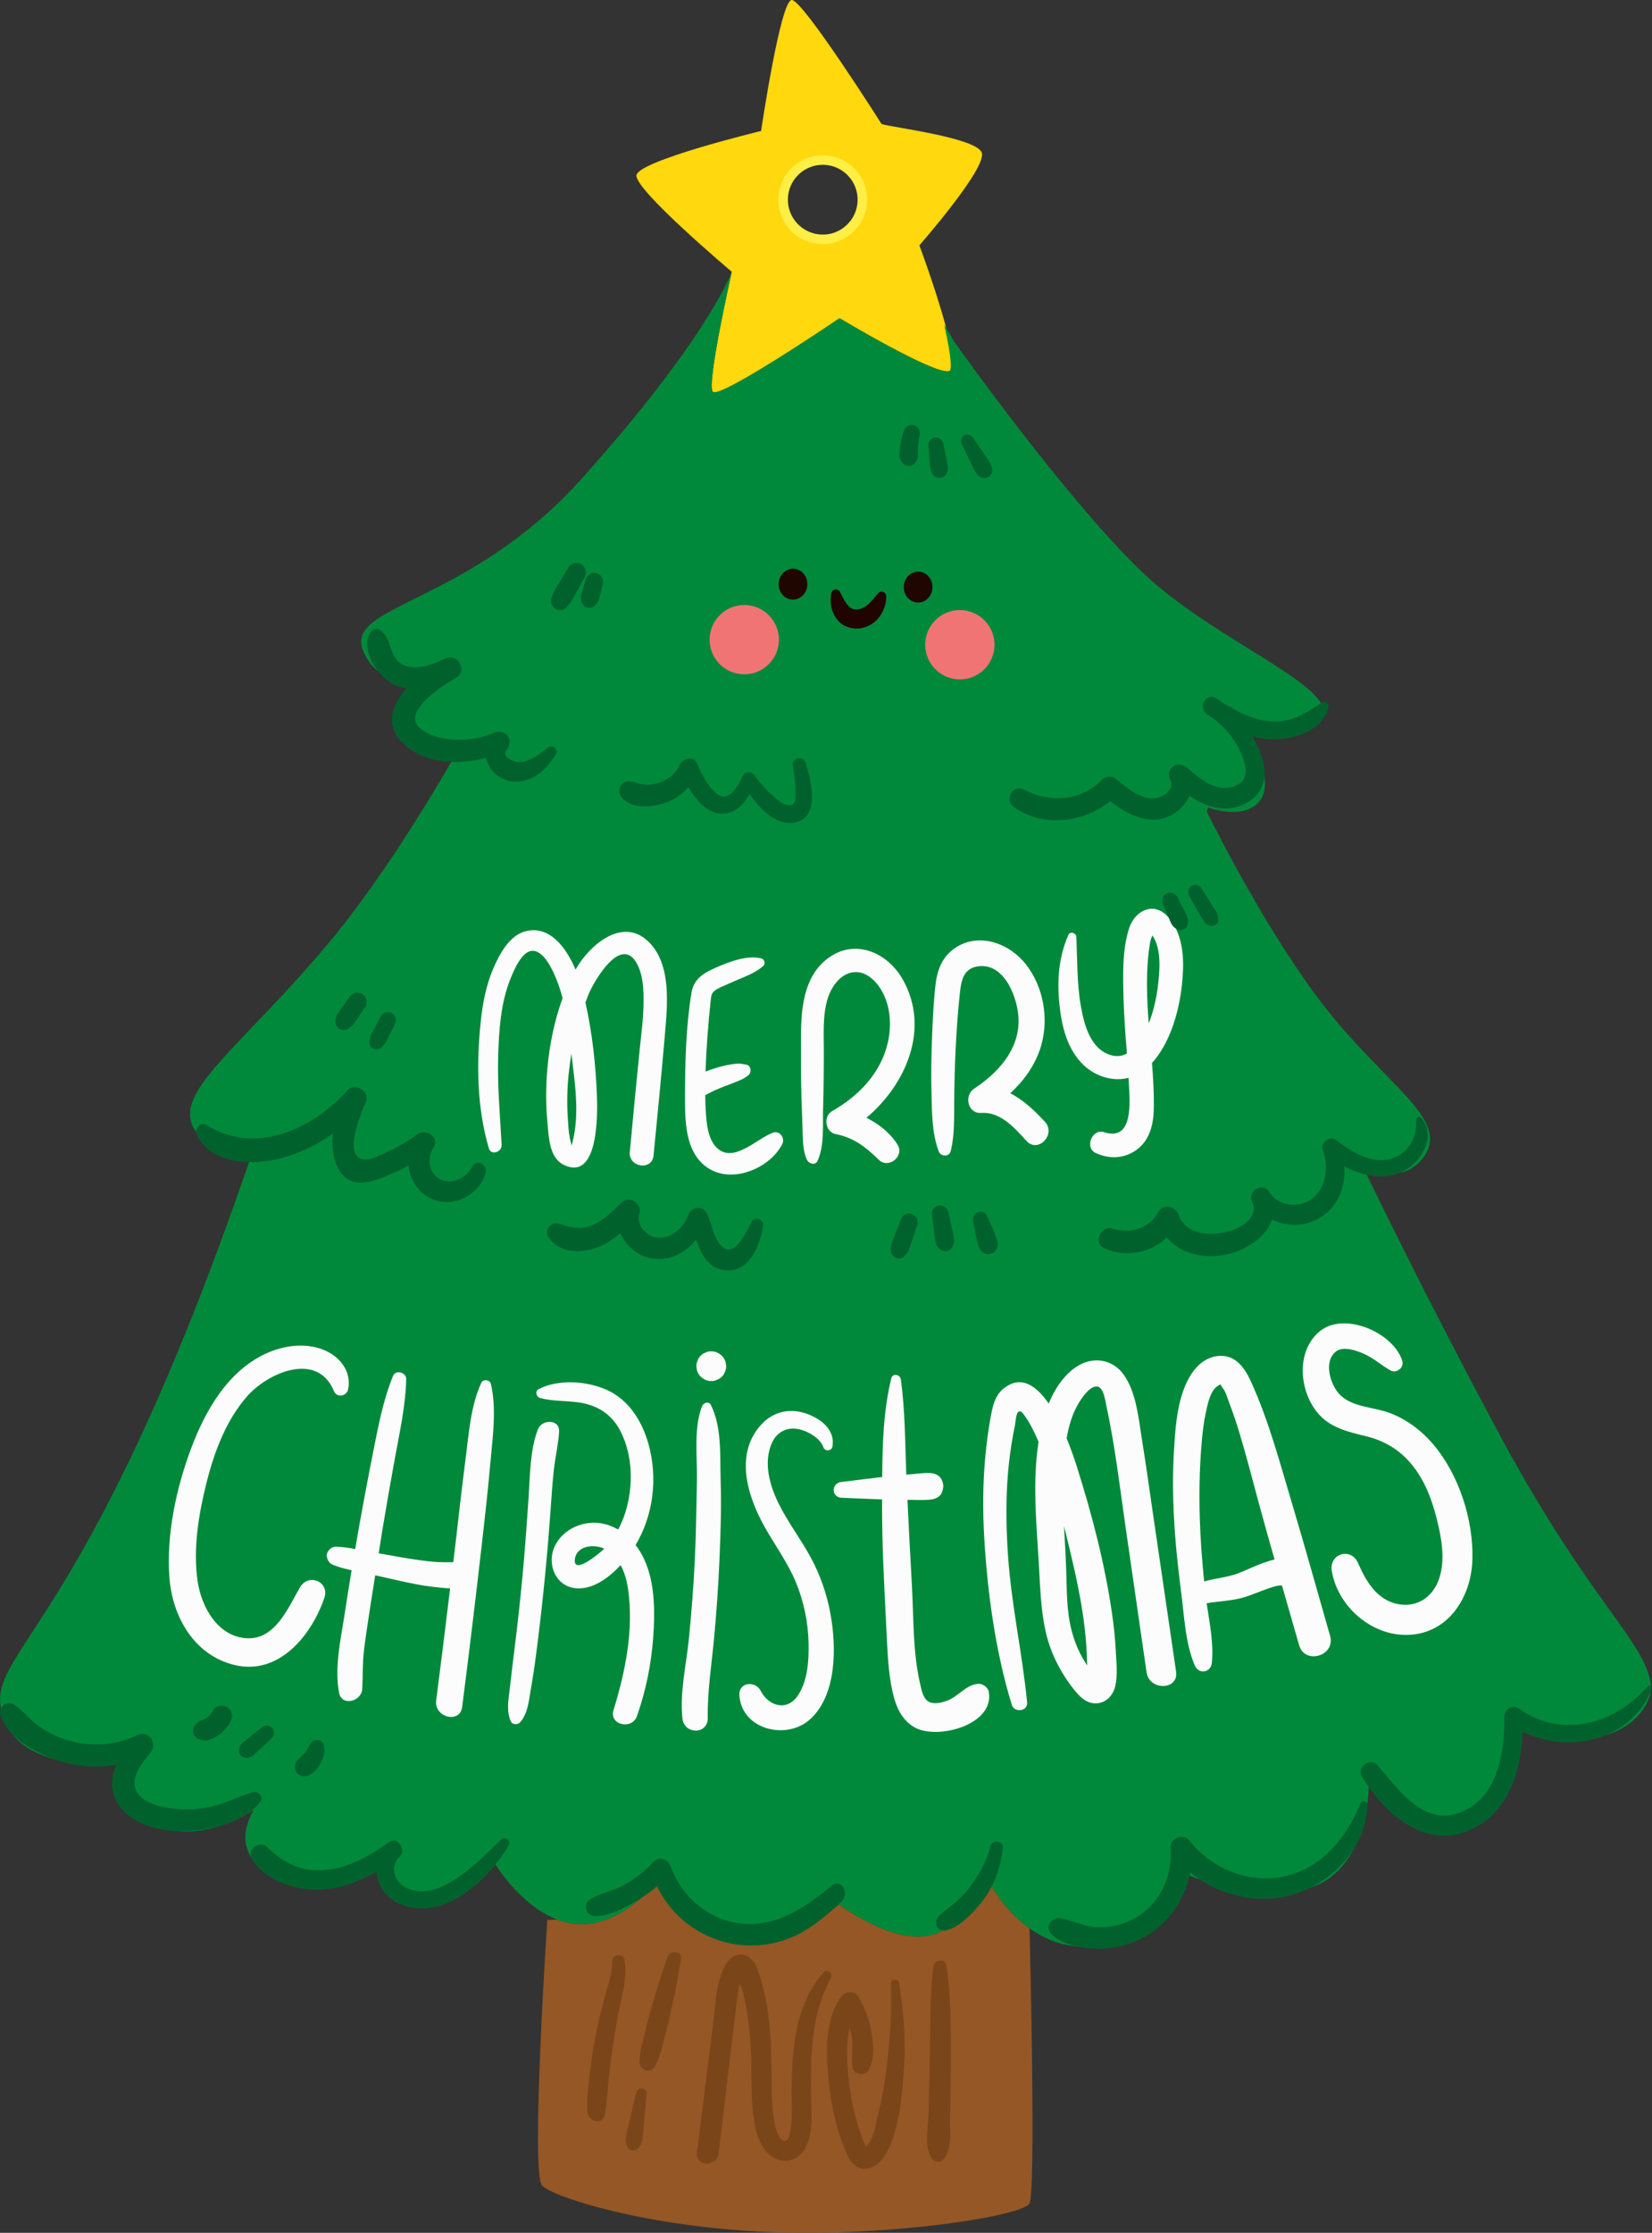 <svg id="_Слой_2" xmlns="http://www.w3.org/2000/svg" width="799.36" height="1080" viewBox="0 0 799.36 1080"><rect x="0" y="0" width="799.36" height="1080" fill="#333333" stroke="none"/><g id="New_year04_534747512"><g id="New_year04_534747512-2"><g><path d="M354.1 131.47s0 .05-.05.14c-.62 2.76-12.14 53.97-9.18 57.88 3.05 4.01 61.38-35.56 61.38-35.56.0.0 45.02 27.05 52.91 25.66 2.42-.41 2.05-6.2.33-14.05-3.83-17.99-14.63-46.87-14.63-46.87.0.0 33.13-37.75 30.15-44.95-2.98-7.15-42.97-12.02-48.43-13.72C426.59 60 388.64.13 383.14.0c-5.5-.13-14.86 63.34-14.86 63.34.0.0-59.36 14.38-60.31 21.43-.95 7.05 46.13 46.69 46.13 46.69zm24.83-35.33c.25-10.59 9.04-18.98 19.63-18.73 10.59.25 18.98 9.04 18.73 19.63-.25 10.59-9.04 18.98-19.63 18.73-10.59-.25-18.98-9.04-18.73-19.63z" fill="#ffd80e"/><path d="M277.87 930.57c-2.86-.35-5.62-1.06-8.28-2.1l-4.77.21s-8.15 122.52-2.51 128.44c5.64 5.87 50.92 20.07 109.6 22.51 59.24 2.41 122.94-7.75 126.23-13.82 3.14-5.85.29-122.66.03-133.08-14.42-10.24-21.5-25.85-21.5-25.85.0.0-9.03 28.14-30.07 29.73-20.99 1.59-46.71-19.97-46.71-19.97.0.0-16.36 26.86-42.45 21.02-26.09-5.84-38.12-29.2-38.12-29.2.0.0-18.43 24.73-41.46 22.11z" fill="#955725"/><path d="M121.67 558.71c-13.77-.65-26.9-6.6-29.31-16.51-4.22-17.16 26.1-37.96 66.02-85.31 30.79-36.51 60.04-88.41 63.32-94.31-5.01.72-10.37.36-15.41-1.7-20.25-8.34 5.53-34.51 5.53-34.51.0.0-25.44 11.98-35.91-11.06-10.47-23.05 50.33-22.04 105.81-84.06 59.19-66.09 71.49-97.45 72.32-99.65-.62 2.76-12.14 53.97-9.18 57.88 3.05 4.01 61.38-35.56 61.38-35.56.0.0 45.02 27.05 52.91 25.66 2.42-.41-.53-14.63-2.24-22.48l4.98 8.39c1.61 2.26 53.1 74.84 90.19 110.68 35.01 33.8 97.01 56.54 87.23 71.25-9.79 14.76-34.62 4.74-44.67-6.51 1.35 1.79 28.57 37.91 12.22 49.04-5.69 3.84-13.68 3.42-22.26.68l-.65 1.93s25.55 52.5 53.76 90.16c32.33 43.08 66.28 58.96 50.1 78.29-6.57 7.8-16.61 8.03-26.31 5.63l-.31 1.24c3.26 6.74 30.44 62.88 63.9 125.09 44.14 82.21 71.04 100.79 73.69 121.85 1.72 13.55-21.88 39.36-65.47 18.4.0.0 3.25 40.97-23.19 49.78-26.43 8.81-47.79-18.93-47.79-18.93.0.0.03 41.95-30.54 49.61-30.62 7.7-63.79-9.87-63.79-9.87.0.0-10.31 37.5-42.84 37.8-10.82.11-19.8-3.7-26.99-8.87-14.42-10.24-21.5-25.85-21.5-25.85.0.0-9.03 28.14-30.07 29.73-20.99 1.59-46.71-19.97-46.71-19.97.0.0-16.36 26.86-42.45 21.02-26.09-5.84-38.12-29.2-38.12-29.2.0.0-18.43 24.73-41.46 22.11-2.86-.35-5.62-1.06-8.28-2.09-18.52-7.05-30.88-28.2-30.88-28.2.0.0-16.19 19.55-31.93 20.2-15.74.7-21.51-21.45-21.51-21.45.0.0-21.53 22.57-49.55 10.35-27.15-11.79-13.76-32.52-12.9-33.84-1.27.8-26.07 16.97-47.3 7.26-21.14-9.65-11.47-29.46-10.89-30.65-1.3.2-53.77 8.77-63.39-22.49-9.71-31.54 40.11-35.74 120.43-270.95z" fill="#00893a"/><path d="M397.6 118.08c-5.74-.14-11.09-2.5-15.05-6.65-3.96-4.15-6.07-9.6-5.94-15.34s2.5-11.09 6.65-15.05c4.15-3.96 9.6-6.11 15.34-5.94 5.74.14 11.09 2.5 15.05 6.65 3.96 4.15 6.07 9.61 5.94 15.34s-2.5 11.09-6.65 15.05c-4.03 3.84-9.28 5.94-14.83 5.94-.18.0-.35.0-.52.0zm-11.14-33.7c-3.26 3.11-5.12 7.31-5.22 11.81-.11 4.51 1.55 8.78 4.66 12.04 3.11 3.26 7.3 5.12 11.81 5.22 4.49.18 8.78-1.55 12.04-4.66 3.26-3.11 5.12-7.3 5.22-11.81.11-4.51-1.55-8.78-4.66-12.04-3.11-3.26-7.31-5.12-11.81-5.22-.14.0-.27.0-.41.0-4.35.0-8.47 1.65-11.63 4.66z" fill="#ffee43"/></g><path d="M437.31 283.82c-.09 4.12 2.94 7.54 6.77 7.63 3.83.09 7.02-3.18 7.12-7.31.09-4.12-2.93-7.54-6.77-7.63-3.83-.09-7.02 3.18-7.12 7.31z" fill="#200600"/><path d="M376.77 282.4c-.09 4.12 2.93 7.54 6.77 7.63 3.83.09 7.02-3.18 7.12-7.31.09-4.12-2.94-7.54-6.77-7.63-3.83-.09-7.02 3.18-7.12 7.31z" fill="#200600"/><path d="M447.68 311.46c.22-9.26 7.9-16.59 17.16-16.37 9.26.22 16.59 7.9 16.37 17.16-.22 9.26-7.9 16.59-17.16 16.37-9.26-.22-16.59-7.9-16.37-17.16z" fill="#f17475"/><path d="M343.36 309.01c.22-9.26 7.9-16.59 17.16-16.37 9.26.22 16.59 7.9 16.37 17.16-.22 9.26-7.9 16.59-17.16 16.36-9.26-.22-16.59-7.9-16.37-17.16z" fill="#f17475"/><path d="M424.59 287.33c-1.69 2.1-3.46 4.23-5.17 5.55-1.77 1.31-3.27 1.89-4.95 1.91-1.62.02-2.46-.21-3.95-1.69-1.4-1.43-2.66-3.97-3.87-6.38l-.18-.36c-.56-1.11-1.91-1.55-3.02-.99-.65.33-1.07.94-1.2 1.6-.63 3.5-.42 6.95 1.43 10.56.9 1.79 2.38 3.51 4.39 4.8 2.05 1.21 4.46 1.73 6.61 1.7 4.34-.03 8.54-2.48 10.77-5.56 2.31-3.1 3.37-6.4 3.4-10 .02-1.25-.98-2.27-2.23-2.28-.71.0-1.35.32-1.77.83l-.26.33z" fill="#200400"/><g><path d="M321.74 500.2c1.23-14.16 3.3-34.06-8.16-44.91-12.46-11.82-28.16 1.78-34.7 13.05-.13.22-.23.46-.36.68-4.49-10.51-12.4-21.5-24.15-18.6-7.81 1.93-12.66 11.06-15.61 17.86-3.57 8.24-5.26 17.23-6.17 26.11-2.09 20.33-1.85 41.34 3.95 61.04 1.08 3.68 6.36 1.83 6.18-1.6-.76-14.4-2.12-28.86-1.66-43.28.39-12.26 1.21-25.28 5.81-36.79 1.6-3.99 5.53-13.84 10.81-13.85 5.64.0 9.75 9.42 11.48 13.61 1.24 3.01 2.23 6.13 3.06 9.3-4.05 11.04-6.39 22.95-7.38 34.27-.78 8.88-.75 17.88.12 26.76.65 6.67.88 16.22 7.89 19.61 17.02 8.23 16.31-25.53 15.97-33.84-.6-14.76-2.24-30.11-5.54-44.68.54-1.41 1.01-2.85 1.6-4.24 2.66-6.23 15.02-27.64 22.74-15.53 3.62 5.67 3.87 13.66 3.77 20.19-.11 7.49-1.12 14.98-1.87 22.42-1.67 16.49-3.27 32.98-4.77 49.48-.67 7.4 10.73 9.15 11.48 1.69 1.96-19.57 3.81-39.15 5.52-58.75zm-44.5 51.3c-.15.61-.76 2.8-.64 2.88.1.06-.78-3.36-.9-3.98-.6-3.17-.77-6.52-.97-9.72-.44-7.04-.3-14.07.42-21.08.33-3.32.78-6.63 1.35-9.93.01.13.03.26.05.39 1.57 13.41 3.88 28.12.7 41.45z" fill="#fcfcfc"/><path d="M342.46 564.9c11.75 7.88 30.03.3 36.06-11.5 1.45-2.84-1.18-6.72-4.48-5.55-7.9 2.8-20.17 16.29-28.2 6.2-2.71-3.41-3.58-8.24-4.01-12.45-.41-3.93-.54-7.9-.58-11.87.61-.31 1.2-.65 1.78-.95.93-.47 1.86-.93 2.8-1.36.14-.06 1.4-.67.32-.15.5-.24 1.02-.45 1.54-.66.9-.38 1.81-.75 2.71-1.1 1.83-.7 3.66-1.35 5.47-2.11 1.09-.46 2.23-.85 3.3-1.38.93-.47 1.78-1.14 2.66-1.7 1.99-1.28 1.79-4.96-.83-5.38-1.19-.19-2.46-.48-3.67-.5-.94-.01-1.91.17-2.84.29-2.36.32-4.6.82-6.88 1.49-2 .59-3.98 1.24-5.93 1.96-.09.04-.19.08-.29.11.37-11.28 1.26-22.56 2.43-33.77.31-2.92.36-4.54 3.03-6.03 2.33-1.3 4.89-2.26 7.32-3.38 5.11-2.35 10.98-4.1 15.2-7.96 1.21-1.1.47-3.24-1.04-3.59-6.94-1.59-14.91 1.44-21.21 4.16-6.11 2.64-11.35 5.36-12.53 12.48-2.66 16.11-3.1 33.28-3.13 49.58-.02 11.95-.19 27.62 11 35.12z" fill="#fcfcfc"/><path d="M390.41 560.89c.86 1.97 4.12 3.06 5.22.56 3.43-7.8 2.37-17.5 2.65-25.88.29-8.76.32-17.51.35-26.27.03-8.62-.71-17.9 1.85-26.25 1.82-5.92 6.53-12.68 13.39-12.85 6.25-.15 11.1 5.47 13.63 10.63 3.48 7.13 3.83 15.81 2.1 23.44-3.36 14.76-14.08 25.85-26.92 33.14-4.47 2.54-3.42 10.15 1.72 11.16 8.74 1.71 14.56 6.27 20.74 12.37 4.76 4.71 12.72-1.68 9.1-7.37-3.54-5.58-8.95-9.91-15-12.89 19.29-16.24 31.04-43.42 17.45-67.14-6.78-11.84-21.06-19.06-33.75-11.55-13.75 8.14-15.36 24.81-15.34 39.2.01 9.97-.11 19.96.22 29.92.17 4.99.34 9.99.51 14.99.18 5.13-.02 9.99 2.07 14.78z" fill="#fcfcfc"/><path d="M460.06 556.67c1.95-8.06 1.56-16.19 1.66-24.43.09-8.47.28-16.94.71-25.39.43-8.46 1.03-16.92 1.91-25.34.61-5.82 1.19-12.48 7.99-13.93 13.77-2.93 20.65 15.97 20.54 26.46-.16 14.35-10.26 25.08-21.55 32.57-4.98 3.3-3.06 12.18 3.47 11.71 9.29-.66 16.2 7.27 21.92 13.57 5.57 6.13 14.48-3.23 8.88-9.31-4.85-5.27-10.36-10.51-16.73-13.76 6.71-6.25 12.15-13.73 14.83-22.72 3.98-13.38 1.24-29.01-7.52-39.94-8.15-10.15-23.03-15.47-34.53-7.28-5.83 4.15-8.17 10.51-8.96 17.38-.93 8.13-1.32 16.35-1.65 24.52-.38 9.35-.56 18.74-.31 28.09.24 9.4.2 19.01 3.45 27.94 1 2.74 5.16 2.93 5.9-.14z" fill="#fcfcfc"/><path d="M522.95 513.79c5.71 6.28 14.74 9.72 23.1 7.57.05.89.12 1.77.17 2.66.41 8.39 2.5 28.31-11.95 23.62-5.86-1.9-9.67 7.55-3.99 10.12 6.46 2.91 13.47 2.75 19.4-1.4 6.8-4.76 8.55-12.77 8.64-20.62.08-7.21-.33-14.41-.9-21.59 3.91-4.27 6.84-9.66 8.89-14.69 3.84-9.47 5.68-19.86 6.11-30.06.4-9.14-1.08-19.67-7.8-26.48-6.82-6.91-15.49-2.23-18.19 5.87-3.52 10.52-3.06 23.43-2.77 34.37.23 8.82.95 17.63 1.62 26.43-2.16 1.16-4.63 1.62-7.43.87-10.07-2.7-13.15-14.45-14.78-23.41-2.02-11.11-1.74-22.63-2.26-33.87-.09-1.9-3-2.92-3.86-.95-4.69 10.74-5.5 21.79-4.33 33.41 1.02 10.06 3.35 20.47 10.35 28.16zm32.55-50.18c.23-2.52.53-5.05.96-7.55.2-1.2.71-2.42 1.12-3.61.31.51.67 1.01.94 1.52.89 1.72 1.49 3.61 1.88 5.51.84 4.15.7 8.51.37 12.71-.6 7.65-2.02 15.6-4.94 22.78-.43-5.72-.77-11.44-.82-17.17-.05-4.73.08-9.47.5-14.19z" fill="#fcfcfc"/><path d="M145.12 767.84c-5.57 9.59-11.75 24.93-25.13 24.6-14.41-.37-22.54-15.06-24.37-27.6-2.31-15.76.55-32.78 4.42-48.09 3.68-14.58 9.47-29.93 19.52-41.36 10.12-11.49 34.01-21.92 42.03-2.52 1.4 3.37 6.14 2.56 6.84-.81 1.95-9.4-4.92-17.03-13.59-19.78-9.04-2.87-19.19-1.1-27.54 3.09-17.76 8.92-28.16 27.43-34.88 45.39-7.2 19.26-11.89 41.27-10.48 61.91 1.31 19.11 11.88 37.96 31.59 42.7 21.42 5.15 37.18-14.3 43.39-32.39 2.74-7.97-7.68-12.23-11.8-5.14z" fill="#fcfcfc"/><path d="M232.89 668.85c-5.17 11.18-6.03 24.58-7.6 36.7-1.68 12.98-3.13 25.97-4.64 38.98-.43 3.71-.89 7.41-1.33 11.12-3.27-.01-6.57.06-9.83-.24-5.06-.48-10.09-1.25-15.11-2.1-3.72-.63-7.43-1.31-11.14-1.98.51-3.18.98-6.37 1.5-9.55 2.02-12.27 4.15-24.53 6.4-36.75 2.28-12.45 5.14-25.28 5.42-37.97.07-3.21-5.06-4.72-6.36-1.57-4.8 11.7-7.2 24.52-9.65 36.88-2.62 13.23-5.11 26.49-7.46 39.77-.42 2.37-.8 4.74-1.21 7.12-3.1-.57-6.22-1.07-9.29-1.15-1.6-.05-3.11 1.01-3.89 2.35-.33.58-.71 1.37-.61 2.05.01.09.03.18.05.27.34 2.25 1.35 3.52 3.45 4.33 2.7 1.04 5.61 1.78 8.54 2.42-1.18 7.16-2.33 14.32-3.42 21.5-1.85 12.11-4.97 25.55-2.64 37.76 1.29 6.73 10.85 4.22 11.2-1.78.37-6.26.1-12.44.84-18.7.75-6.22 1.72-12.42 2.66-18.62.89-5.92 1.86-11.81 2.79-17.72 4.15.93 8.29 1.87 12.43 2.79 5.08 1.12 10.18 2.18 15.35 2.77 2.73.31 5.6.64 8.46.75-2.18 18.09-4.4 36.16-6.75 54.23-1.07 8.2 11.52 11.41 12.58 3.15 3.36-26.33 6.56-52.69 9.56-79.06 1.47-12.87 2.92-25.73 4.05-38.63 1.09-12.5 3.17-26.27.28-38.6-.48-2.06-3.74-2.44-4.64-.5z" fill="#fcfcfc"/><path d="M267.96 711.26c.65-6.26 2.2-12.48 2.57-18.74.38-6.25-8.38-6.09-10.27-1.12-3.94 10.33-3.82 23.18-4.56 34.1-.84 12.33-1.73 24.66-2.89 36.97-1.15 12.26-2.5 24.51-4.05 36.74-.74 5.85-1.41 11.7-2.09 17.55-.61 5.3-1.78 11 .58 15.96.75 1.59 3.22 1.6 4.31.44 3.68-3.92 4.24-9.93 5.13-15.01 1-5.79 1.89-11.58 2.65-17.41 1.58-12.13 2.98-24.29 4.19-36.47 1.2-12 2.18-24.01 3.03-36.04.4-5.66.8-11.32 1.4-16.97z" fill="#fcfcfc"/><path d="M313.9 698.87c-3.02-11.04-9.38-21.68-20.3-26.59-9.6-4.32-23.43-5.3-32.98-.36-1.9.98-1.18 3.74.67 4.26 6.77 1.9 14.12 1.11 21.04 2.58 7.91 1.68 13.9 5.97 17.67 13.08 6.3 11.88 6.53 26.95 2.63 39.59-.89 2.89-2.08 5.71-3.52 8.41-2.01-1.17-4.19-2.1-6.54-2.68-9.43-2.33-20.21 2.06-24.25 10.99-3.98 8.8.89 20.01 11.48 20.15 7.81.1 15.11-5.42 20.5-11.27 1.97 3.64 3.08 7.82 3.64 11.85 2.76 19.63-1.32 39.58-7.09 58.32-2.21 7.19 8.97 9.74 11.4 2.8 4.33-12.39 6.93-25.27 7.85-38.34.8-11.34.82-24.02-3.28-34.82-1.28-3.37-3.05-6.62-5.28-9.5 8.63-14.45 10.77-32.27 6.35-48.47zm-35.73 55.29c.83-6.61 9.24-7.39 14.25-5.06-3.71 3.45-15.19 12.56-14.25 5.06z" fill="#fcfcfc"/><path d="M339.66 680.23c-4.17 11.05-2.19 24.61-2.44 36.26-.29 12.97-.4 25.92-1.06 38.89-.64 12.58-1.59 25.15-2.87 37.68-1.26 12.45-4.45 25.74-3.06 38.27.85 7.71 12.35 7.71 12.23-.29-.2-12.85 1.82-25.5 3.03-38.26 1.22-12.91 2.11-25.84 2.66-38.79.53-12.56.96-25.2.56-37.77-.38-11.86.68-25.81-4.73-36.65-1.02-2.04-3.68-1.03-4.32.67z" fill="#fcfcfc"/><path d="M349.14 655.61c-.49-.37-.99-.73-1.49-1.09-1.14-.63-2.36-.93-3.66-.9-.99-.01-1.91.21-2.76.69-.89.31-1.64.83-2.28 1.54-.69.67-1.16 1.45-1.44 2.35-.43.87-.61 1.8-.56 2.79.1.64.2 1.27.3 1.91.37 1.21 1.01 2.26 1.93 3.13.49.37.99.73 1.49 1.09 1.14.62 2.36.93 3.66.9.99.01 1.91-.22 2.76-.69.89-.31 1.64-.83 2.28-1.54.69-.67 1.17-1.45 1.44-2.35.43-.87.61-1.8.56-2.79-.1-.64-.2-1.27-.3-1.91-.37-1.21-1.01-2.26-1.93-3.13z" fill="#fcfcfc"/><path d="M389.28 683.49c-7.38-2.33-15.01-.57-20.42 5.03-13.69 14.19-7.36 34.96 1.15 50.08 5.02 8.93 11.15 17.21 15.08 26.72 3.86 9.37 5.93 19.32 6.16 29.44.18 8.32-.39 18.45-5.32 25.55-5.27 7.6-14.05 4.94-17.88-2.5-2.59-5.04-10.8-4.15-10.3 2.3 1.3 16.81 23.21 21.81 34.44 11.32 12.78-11.93 12.51-34.78 9.7-50.55-1.72-9.6-4.85-18.7-9.46-27.29-4.85-9.06-11.24-17.26-15.76-26.5-4.3-8.81-7.35-19.62-3.19-29.1 2.05-4.66 6.34-7.44 11.5-6.92 4.81.49 11.77 4.1 13.46 9 .73 2.11 3.99 1.82 4.36-.37 1.44-8.49-6.17-13.9-13.51-16.23z" fill="#fcfcfc"/><path d="M473.23 814.45c-6.12.59-9.6 6.33-15.29 8.3-2.62.91-6.46 1.82-8.93.13-2.48-1.7-3.12-5.61-3.77-8.35-3.62-15.34-3.11-32.16-4-47.84-.78-13.74-1.49-27.48-2.15-41.23 3.67.0 7.47.28 11.12-.1 2.08-.22 4.62-1.17 5.49-3.32.98-2.43 1.02-4.11-.15-6.5-1.01-2.05-3.51-3.01-5.64-3.06-3.55-.09-7.19.48-10.73.76-.22.01-.44.04-.66.06-.59-15.39-.52-30.74-2.61-46.02-.34-2.49-3.99-3.31-4.66-.52-3.78 15.54-4.26 31.64-4.37 47.65-6.63.8-13.25 1.61-19.87 2.42-4.84.59-4.8 7.43.18 7.64 6.55.27 13.09.53 19.63.8.0.33.0.67.0 1.01-.12 20.37 1.04 40.73 2.05 61.07.45 9.07.7 18.18 2.25 27.14 1.41 8.14 3.89 17.06 11.77 21.22 11.15 5.88 38.55-1.52 35.53-17.51-.4-2.11-3.06-3.96-5.17-3.75z" fill="#fcfcfc"/><path d="M557.89 732.17c-1.75-11.94-3.4-23.89-5.32-35.8-1.62-10.06-2.67-22.42-8.57-31.08-5.46-8.02-15.41-9.46-23.33-4.07-6.16 4.19-10.38 10.76-13.23 17.67-6.04-8.8-13.64-14.13-22.15-6.99-4.02 3.39-5.04 8.7-5.95 13.61-1.12 6.1-1.92 12.25-2.52 18.42-1.3 13.5-1.35 27.13-.53 40.66 1.63 26.68 5.45 54.42 13.28 80.02 1.21 3.97 7.86 3.2 7.43-1.18-2.3-23.45-7.48-46.47-9.18-70.02-.87-12.05-1.15-24.18-.42-36.25.38-6.25 1.06-12.46 2.04-18.64.47-2.98 1.01-5.95 1.63-8.91.21-1.01.61-6.11 1.62-6.68 1.5-.84 2.21.64 3.53 2.45 1.64 2.25 2.95 4.88 4.21 7.36.78 1.53 1.41 3.12 2.1 4.68-2.96 18.78-1.09 38.84.03 57.36.7 11.43.89 23.08 3.38 34.3 2.29 10.32 7.14 19.77 13.64 28.05 2.58 3.29 5.93 6.76 10.47 6.78 5.09.02 8.62-3.87 9.65-8.56 1.15-5.26.48-11.39.2-16.73-.32-6.25-.98-12.47-1.89-18.65-3.5-23.94-9.73-47.84-17.06-70.88-.92-2.88-2.57-7.89-4.84-13.42 1.08-6.19 2.87-12.31 6.22-17.62 1.4-2.23 5.55-8.4 9.04-7.29 2.75.88 3.51 7.11 4.01 9.4 4.23 19.62 6.53 39.65 9.4 59.5 3.34 23.08 6.67 46.16 10.01 69.24 1.3 8.99 15.61 8.75 14.28-.33-3.73-25.47-7.45-50.93-11.18-76.4zm-34.43 45.38c1.04 6.32 1.8 12.69 2.22 19.09.2 2.99.32 5.98.36 8.98-1.1-1.77-2.09-3.42-2.3-3.8-2.32-4.17-4.05-8.62-5.24-13.24-2.41-9.26-2.27-19-2.57-28.5-.23-7.27-.7-14.59-1.07-21.92.3 1.21.6 2.43.89 3.64 2.91 11.82 5.73 23.73 7.71 35.75z" fill="#fcfcfc"/><path d="M625.4 728.01c-6-20.06-11.37-40.59-20.07-59.7-3.18-6.98-7.83-13.54-16.47-12.36-8.53 1.16-13.59 9.15-16.26 16.59-3.36 9.38-3.99 19.71-4.57 29.58-.61 10.49-.54 20.98.0 31.47.63 12.08 1.86 24.13 3.45 36.12 1.52 11.54 2 25.12 6.65 35.88 1.93 4.47 7.78 3.51 8.26-1.32.94-9.33-1.1-19.24-2.52-28.76 1.92-.39 3.91-.61 5.76-.8 4.24-.47 8.49-.93 12.59-2.18 3.77-1.15 7.36-2.78 11.08-4.06 1.79-.61 3.68-1.29 5.56-1.55.31-.04.85-.04 1.45-.03 2.76 9.62 5.54 19.24 8.29 28.87 2.75 9.68 17.77 5.19 14.99-4.51-6.05-21.08-11.9-42.24-18.18-63.25zM611.16 756c-4.08 1.48-7.96 3.44-12.01 4.99-5.3 2.02-11.12 2.39-16.5 3.96-1-10.13-1.79-20.29-2.1-30.47-.35-11.66-.17-23.36.77-34.98.42-5.23.94-10.49 2.03-15.62.85-3.97 2.05-11.08 5.84-13.47 2.02-1.27.96-.91 2.44.93 1.61 2.01 2.46 5.43 3.39 7.83 1.84 4.75 3.41 9.62 4.89 14.5 3.3 10.94 6.12 22.02 9.1 33.05 2.49 9.23 5.11 18.42 7.72 27.61-1.96.45-3.88 1.07-5.58 1.69z" fill="#fcfcfc"/><path d="M693.87 699.05c-5.68-6.8-12.85-12.28-21.13-15.5-7.81-3.04-18.46-2.73-24.54-9.07-4.44-4.62-8.04-16.02-1.65-20.84 3.52-2.65 9.95-.37 13.57 1.27 4.58 2.08 8.29 5.43 12.61 7.92 3.01 1.73 6.83-1.35 5.78-4.66-4.33-13.61-27.98-23.96-39.86-14.27-12.08 9.85-9.94 30.16-.06 40.66 6.08 6.47 14.76 8.23 23 10.3 8.76 2.21 16.08 6.77 21.78 13.84 5.92 7.36 9.4 16.34 11.69 25.41 2.38 9.39 4.48 20.15 1.26 29.59-3.02 8.86-10.79 14.11-20.19 12.13-10-2.1-15.21-11.08-18.98-19.74-3.42-7.89-14.17-4.64-12.73 3.83 2.93 17.19 19.28 31.46 36.92 30.87 19.72-.65 30.7-18.53 31.13-36.68.46-18.98-6.43-40.47-18.61-55.07z" fill="#fcfcfc"/></g><path d="M495.74 382.05c12.5 6.52 27.46 5.41 37.53-4.96 1.42-1.47 4.58-2.04 6.28-.66 4.96 4.01 10.81 9.19 17.46 9.77 4.4.38 11.99-3.8 9.22-9.11-2.77-5.31 3.83-9.52 8.04-5.91 4.54 3.89 9.59 8.39 15.62 9.65 4.49.94 11.07-.46 12.49-5.54 1.45-5.14-2.33-12.56-4.99-16.76-3.43-5.41-8.06-9.74-13.44-13.15-4.62-3.28-.2-10.7 4.67-7.58 8.25 5.79 17.72 11.01 28.05 11.2 9.16.17 15.81-4.55 23.16-9.28 1.62-1.05 3.34.78 2.97 2.39-2.39 10.36-14.27 14.71-23.9 15.41-4.4.32-8.68-.2-12.84-1.26.22.39.49.74.7 1.13 3.8 7.12 7.61 16.74 3.21 24.43-3.82 6.67-11.92 9.81-19.36 9.16-5.61-.5-10.55-2.97-15.09-6.12-1.79 4.33-5.42 8.02-9.98 10.04-10.08 4.45-20.28-1.23-28.43-7.35-12.82 10.46-32.83 12.88-46.5 2.79-5.04-3.72-.49-11.23 5.12-8.3z" fill="#00612d"/><path d="M179.35 305.67c.92-1.41 3-2.08 4.47-1.06 5.95 4.1 4.19 13.35 10.94 16.83 6.35 3.27 14.66-.04 20.55-2.86 6.2-2.98 11.29 6.02 5.2 9.4-6.08 3.39-27.01 16.62-16.96 24.48 9.38 7.33 25.32 6.38 35.63 1.98 5.47-2.33 9.76 3.65 6.01 8.18-2.98 3.59 3.88 6.18 6.25 6.02 5.16-.35 9.73-3.82 13.56-6.96 2.17-1.79 5.47.59 3.92 3.18-5.05 8.47-13.38 15.55-23.88 12.47-5.04-1.47-8.76-5.86-9.88-10.74-14.08 3.72-31.39 2.81-41.18-8.07-7.74-8.6-4.13-17.85 2.73-25.54-2.19-.34-4.36-.93-6.45-1.96-7.53-3.7-16.3-17.06-10.92-25.33z" fill="#00612d"/><path d="M538.25 594.28c8.64 2.71 17.76.04 22.3-8.08 2.42-4.34 8.54-2.66 9.89 1.53 5.45 16.98 41.85 7.38 35.48-6.27-2.63-5.64 5.12-9.95 8.45-4.68 4.27 6.76 14.39 7.79 20.53 3.03 7.1-5.49 8.05-15.86 5.12-23.73-1.27-3.4 3.6-7.04 6.48-4.75 7.38 5.88 17.73 12.3 27.55 8.85 7.84-2.75 11.72-10.49 11.11-18.38-.1-1.31 1.79-1.96 2.61-1.01 7.3 8.4.48 20.33-7.74 25.15-9.39 5.49-20.27 3.08-29.52-1.77.6 9.61-2.78 19.23-11.59 24.73-7.19 4.49-16.15 4.57-23.41 1.06-2.83 8.45-12.37 14.56-21.59 16.72-10.91 2.55-22.48-.01-29.35-8.09-8.02 7.55-20.19 9.98-30.5 5.01-5.31-2.56-1.28-11.03 4.19-9.32z" fill="#00612d"/><path d="M270.27 591.85c5.56 1.71 10.35 3.23 16.04.89 5.63-2.33 10.15-6.83 14.42-11.03 3.78-3.72 10.12.34 8.66 5.32-1.69 5.78 3.69 11.45 9.4 11.66 6.48.23 12.28-5.3 14.33-11.09 1.34-3.79 6.76-4.71 8.8-.94 2.57 4.76 3.77 15.26 9.34 17.51 5.24 2.11 10.65-9.63 12.4-13.25 1.28-2.66 5.99-1.26 5.62 1.67-1.13 8.83-6.26 22.2-17.11 21.91-9.3-.24-12.6-7.48-15.33-14.84-5.11 6.2-12.38 10.33-20.97 9.1-7.11-1.02-13.01-5.93-15.69-12.21-3.97 3.29-8.28 6.09-13.34 7.57-7.69 2.24-17.21 1.35-21.6-6.01-1.96-3.27 1.5-7.34 5.04-6.25z" fill="#00612d"/><path d="M100.13 544.26c23.16 14.74 51.44 1.91 67.99-16.93 3.5-3.98 11.01.54 8.95 5.5-2.21 5.33-10.65 24.63-2.36 27.73 3.77 1.41 10.48-2.36 13.88-3.96 4.55-2.15 8.89-4.73 12.92-7.75 4.43-3.32 11.66 1.14 8.11 6.57-3.22 4.93-2.08 12.35 3.58 15.09 5.77 2.8 12.71-1.06 15.35-6.3 1.88-3.73 7.48-.88 6.47 2.91-2.97 11.16-16.04 17.64-26.67 12.53-6.34-3.04-9.96-9.28-10.71-15.9-2.69 1.5-5.44 2.89-8.34 4.07-6.16 2.52-14.85 6.52-21.13 2.5-5.55-3.54-7.28-11.52-7.32-17.65.0-1.47.11-2.92.28-4.37-8.24 5.86-17.56 10.23-27.4 12.44-13.37 3-31.66 2.06-38.46-11.85-1.47-3 1.8-6.58 4.85-4.63z" fill="#00612d"/><path d="M666.56 853.84c10.05 11.54 22.29 29.97 40.3 22.71 18.27-7.35 21.21-29.38 21.09-46.54-.02-3.24 4.06-5.67 6.8-3.69 20.95 15.02 46.59 7.69 62.67-10.74.74-.85 2.28.11 1.87 1.15-9.72 25.2-39.84 31.93-62.52 21.02-.89 19.67-7.26 40.58-27.32 48.21-21.25 8.08-40.14-9.67-50.43-26.58-2.76-4.54 4.01-9.59 7.54-5.54z" fill="#00612d"/><path d="M513.36 927.88c6.55 1.31 11.88 4.39 18.85 4.35 6.66-.04 13.3-1.96 18.89-5.61 11.01-7.2 16.34-20.25 15.31-33.09-.35-4.35 6.27-6.91 8.95-3.46 10.82 13.9 29.28 21.48 46.73 17.39 17.53-4.1 29.62-18.75 36.04-34.88.71-1.8 3.54-1.57 3.5.56-.4 20.62-17.23 37.83-36.43 43.39-17.01 4.92-35.74.34-49.18-10.82-2.38 12.07-9.52 23.09-19.97 29.88-7.09 4.6-15.68 6.89-24.1 6.96-7.66.07-17.71-1.43-23.27-7.1-3.46-3.53.42-8.44 4.66-7.59z" fill="#00612d"/><path d="M129.42 893.54c8 7.76 16.59 12.05 28.07 10.96 11.36-1.07 21.59-6.9 30.67-13.45 4.1-2.95 8.75 3.7 5.17 7.03-4.29 3.99-3.04 10.6 1.42 13.92 5.33 3.96 12.63 3.29 18.43.81 11.16-4.77 20.68-14.78 29.32-23.06 1.93-1.85 4.93.63 3.59 2.91-8.48 14.45-25.68 31.62-43.95 30.4-7.68-.51-15.28-4.35-18.53-11.63-.86-1.94-1.33-3.96-1.49-5.98-8.25 4.71-17.16 8.09-26.87 8.57-12.08.6-26.8-4.1-33.37-14.94-2.85-4.71 3.79-9.17 7.54-5.54z" fill="#00612d"/><path d="M6.71 824.46c4.51 2.91 7.75 7.49 12.19 10.57 4.58 3.19 9.59 5.52 14.97 7.01 10.75 2.99 22.35 2.2 32.41-2.7 5.8-2.83 10.21 4.02 6.36 8.66-4.18 5.04-10.64 12.97-5.89 19.56 3.42 4.76 10.59 6.34 16.02 7.11 6.85.97 13.85.58 20.56-1.07 6.69-1.64 12.78-5.21 19.38-6.78 2.45-.59 4.89 2.3 3.32 4.53-5.31 7.6-16.15 11.42-24.88 13.11-9.48 1.83-20.01 1.97-29.24-1.2-7.63-2.62-15.1-7.85-17.14-16.09-1.19-4.77-.36-9.26 1.44-13.46-8.14 1.39-16.54 1.02-24.71-1.11-11.32-2.96-27.93-11.05-31.35-23.36-1.02-3.67 3.37-6.86 6.56-4.8z" fill="#00612d"/><path d="M285.63 918.64c5-2.98 11.1-4.01 16.27-6.88 5.42-3.01 10.19-6.79 14.45-11.29 2.78-2.95 7.04-.88 8.21 2.37 5.32 14.8 18.7 26.1 34.53 27.62 17.15 1.64 30.83-8.16 43.46-18.47 2.22-1.82 4.9-.86 5.88 1.7 1.66 4.32-2.24 7.23-5.19 9.78-4.24 3.65-8.63 7.2-13.4 10.15-9.16 5.66-20.28 8.21-30.99 7.2-18-1.71-33.2-12.61-40.97-28.4-3.5 2.95-7.22 5.64-11.24 7.87-5.46 3.03-12.65 6.78-19 6.47-4.34-.21-5.7-5.92-2-8.13z" fill="#00612d"/><path d="M304.31 377.93c2.47.11 4.63 1.21 7.04 1.53 2.35.31 4.74.01 6.99-.68 4.36-1.34 8.61-4.38 10.47-8.66 1.4-3.2 6.67-4.95 8.44-.9 2.24 5.09 5.3 11.38 9.77 14.89 5.81 4.56 10.44-4.71 12.46-8.91 1.22-2.52 4.62-1.76 5.91.14 2.15 3.19 4.66 6.07 7.54 8.63 2.23 1.98 5.08 4.89 8.1 5.45 4.27.8 3.88-3.34 3.89-6.35.0-4.18-.48-8.28-1.31-12.37-.83-4.1 5.13-5.6 6.31-1.58 2.47 8.41 7.32 26.54-5.58 28.76-8.77 1.51-16.53-6.34-21.61-13.79-3.2 5.58-7.83 10.3-15 9.37-6.16-.79-11.1-6.76-14.7-12.7-2.8 3.31-6.43 5.88-10.68 7.45-6.21 2.3-16.76 3.31-21.52-2.41-2.47-2.97-.78-8.07 3.48-7.88z" fill="#00612d"/><path d="M576.69 428.4c1.77-.88 3.68-.28 4.71 1.35 1.44 2.26 2.87 4.52 4.31 6.79.7 1.09 1.39 2.19 2.08 3.28.37.59.72 1.17 1.02 1.8.39.84.55 1.43.61 2.35.02.29.02.59.03.88.09 2.46-2.85 3.75-4.79 2.6-.26-.15-.53-.3-.79-.47-.73-.48-1.15-1.03-1.65-1.72-.41-.57-.76-1.15-1.1-1.76-.63-1.13-1.26-2.26-1.89-3.39-1.3-2.34-2.6-4.68-3.9-7.01-.88-1.59-.32-3.88 1.35-4.71z" fill="#00612d"/><path d="M562.54 434.48c.27-.89.98-1.84 1.82-2.26 1.81-.9 4.25-.41 5.23 1.5.96 1.88 1.92 3.76 2.88 5.64.47.92.96 1.84 1.41 2.77.33.67.64 1.47.85 2.21.3 1.06.0 2.12-.19 3.16-.19 1.01-1.12 1.81-2.03 2.16-1.03.41-2.07.3-3.03-.24-.79-.44-1.5-.91-2.05-1.65-.4-.55-.75-1.13-1.02-1.75-.39-.93-.77-1.86-1.16-2.8-.8-1.93-1.6-3.86-2.4-5.78-.41-.98-.64-1.91-.32-2.97z" fill="#00612d"/><path d="M466.61 210.57c1.64-.82 3.28-.23 4.27 1.23 1.63 2.39 3.26 4.78 4.89 7.17.79 1.16 1.58 2.32 2.36 3.47.6.88 1.1 1.63 1.47 2.65.13.33.26.67.36 1.02.26.89.15 1.63-.02 2.53-.16.83-1.03 1.83-1.77 2.19-.89.44-1.93.64-2.89.31-2.2-.75-3.36-2.76-4.32-4.74-.6-1.26-1.21-2.52-1.82-3.77-1.26-2.6-2.51-5.19-3.77-7.79-.71-1.48-.35-3.49 1.23-4.27z" fill="#00612d"/><path d="M450.35 212.58c.61-.54 1.29-.86 2.1-.95 1.72-.19 3.55.92 3.92 2.69.46 2.17.91 4.34 1.37 6.51.61 2.89 1.89 6.95-.55 9.32-1.26 1.22-3.11 1.27-4.59.48-1.68-.89-2.23-2.98-2.53-4.72-.24-1.36-.25-2.8-.36-4.19-.17-2.2-.33-4.4-.5-6.6-.06-.84.51-2 1.12-2.54z" fill="#00612d"/><path d="M435.28 218.55c.1-1.37.3-2.71.51-4.07.33-2.07.83-4.11 1.5-6.1.67-1.99 2.91-3.41 5-2.68 2.16.75 3.18 2.8 2.68 4.99-.13.58-.23 1.17-.34 1.75-.22 1.5-.38 3-.42 4.52-.02.83-.01 1.65.02 2.48.03.72.05 1.4-.14 2.11-.18.67-.58 1.3-.9 1.92-.64 1.22-2.18 1.93-3.51 1.9-1.49-.04-2.63-.85-3.41-2.07-.63-.97-1.07-1.98-1.08-3.17.0-.52.05-1.05.09-1.58z" fill="#00612d"/><path d="M266.75 289.35c.6-1.6 1.19-3.17 2.08-4.65.67-1.12 1.35-2.23 2.02-3.34 1.4-2.31 2.8-4.61 4.19-6.92 1.25-2.06 4.29-2.89 6.34-1.5 2.15 1.46 2.75 4.08 1.5 6.34-1.3 2.37-2.61 4.73-3.91 7.09-.63 1.14-1.26 2.29-1.88 3.43-.82 1.49-1.95 2.74-3.02 4.05-.3.23-.61.45-.91.67-.52.31-1.07.48-1.67.49-.95.11-2.01-.04-2.82-.59-1.55-1.05-2.64-3.19-1.92-5.07z" fill="#00612d"/><path d="M281.23 287.7c.07-.33.18-.66.28-.99.22-.74.44-1.47.66-2.21.43-1.45.87-2.89 1.3-4.34.31-1.03 1.09-1.99 2.03-2.51.93-.51 2.29-.71 3.31-.36 2.27.79 3.46 3.01 2.86 5.34l-1.12 4.39-.55 2.15c-.09.36-.17.72-.29 1.07-.25.77-.61 1.24-1.05 1.85-.54.73-1.12 1.28-1.98 1.62-.82.32-1.8.44-2.65.14-.67-.23-1.26-.6-1.77-1.08-.81-.79-1.03-1.84-1.12-2.9-.07-.79-.1-1.32.09-2.17z" fill="#00612d"/><path d="M162.38 493.04c.13-.48.24-.96.38-1.43.24-.82.64-1.41 1.11-2.07.59-.82 1.17-1.63 1.76-2.45 1.15-1.61 2.31-3.21 3.46-4.82.69-.96 1.56-1.71 2.74-2 1.08-.27 2.52-.1 3.45.53.94.64 1.77 1.59 2.01 2.74.23 1.16.14 2.44-.54 3.45-1.12 1.67-2.24 3.33-3.35 5-.54.8-1.08 1.61-1.62 2.42-.14.22-.28.43-.43.65-.25.39-.54.75-.86 1.09-.36.28-.73.54-1.1.81-.38.27-.76.54-1.14.81-.33.13-.65.26-.98.38-.36.04-.72.08-1.08.12-.9-.02-1.75-.37-2.44-.93-1.28-1.04-1.78-2.71-1.35-4.3z" fill="#00612d"/><path d="M178.85 503.22c.08-.49.16-.98.23-1.48.13-.78.5-1.46.87-2.15.5-.91.99-1.82 1.48-2.74.97-1.8 1.94-3.59 2.91-5.39.97-1.8 3.69-2.41 5.37-1.27.82.56 1.54 1.37 1.74 2.37.22 1.08.03 2.01-.46 3-.91 1.83-1.82 3.66-2.74 5.49l-1.35 2.7c-.59 1.18-1.5 2.02-2.43 2.92-1.05 1.01-2.91 1.28-4.15.44-.48-.33-.89-.75-1.2-1.26-.51-.83-.42-1.73-.28-2.64z" fill="#00612d"/><path d="M142.93 853.13c.25-.98.94-1.75 1.67-2.4.4-.36.77-.75 1.13-1.15.59-.64 1.24-1.22 1.84-1.86.48-.64.95-1.28 1.32-1.99.23-.43.42-.84.7-1.24.28-.4.54-.81.78-1.23.69-1.22 2.22-1.81 3.54-1.6.63.1 1.16.33 1.65.73.54.44 1.12 1.14 1.22 1.86.11.81.2 1.63.23 2.44.03.85-.17 1.7-.41 2.52-.4 1.36-.99 2.7-1.67 3.95-.25.47-.53.93-.83 1.37-.49.73-1.03 1.52-1.68 2.1-.69.61-1.45 1.14-2.2 1.67-1.31.91-3 1.17-4.52.61-1.76-.65-3.06-2.21-3.01-4.15.01-.54.08-1.09.21-1.61z" fill="#00612d"/><path d="M116.09 844.78c.34-.74.72-1.45 1.39-1.95.44-.33.88-.65 1.31-.97.89-.67 1.74-1.4 2.61-2.1l5.13-4.15c.75-.6 1.56-1.01 2.56-.98.88.02 1.91.43 2.5 1.11 1.26 1.44 1.35 3.7-.12 5.06-1.63 1.51-3.27 3.02-4.9 4.53-.79.73-1.61 1.45-2.37 2.2-.41.4-.79.83-1.21 1.21-.63.59-1.28.97-2.1 1.24-.27.09-.55.16-.82.23-1.4.41-2.96-.27-3.78-1.39-.39-.53-.6-1.08-.68-1.73-.09-.87.12-1.5.49-2.3z" fill="#00612d"/><path d="M93.54 835.91c.22-.72.6-1.34 1.14-1.86.69-.52 1.27-1.17 2.02-1.61.56-.33 1.18-.52 1.8-.71.7-.31 1.36-.69 2-1.12.5-.41.96-.85 1.38-1.33.45-.62.89-1.26 1.21-1.96.47-1.01 1.97-2.01 3.03-2.22 1.12-.23 2.19-.14 3.24.33.95.43 1.86 1.14 2.33 2.1.56 1.12.94 2.66.41 3.85-.62 1.41-1.24 2.72-2.19 3.92-.95 1.2-1.91 2.3-3.13 3.22-1.22.92-2.42 1.76-3.84 2.33-1.24.51-2.47 1.07-3.84 1.03-.93-.02-1.84-.31-2.7-.65-.72-.22-1.34-.61-1.86-1.15-.52-.55-.87-1.18-1.06-1.91-.18-.76-.17-1.52.05-2.28z" fill="#00612d"/><path d="M473.09 586.35c1.54-.6 3.7-.06 4.43 1.57.93 2.07 1.88 4.14 2.79 6.22.57 1.3 1.01 2.65 1.48 3.99.6 1.71 1.47 3.53.7 5.35-.56 1.33-1.27 2.28-2.65 2.82-1.29.51-2.76.46-3.96-.32-1.35-.87-2.11-2.1-2.52-3.63-.15-.58-.3-1.16-.46-1.74-.28-1.07-.61-2.14-.81-3.24-.41-2.28-.79-4.57-1.19-6.85-.31-1.77.44-3.49 2.17-4.17z" fill="#00612d"/><path d="M451.51 584.97c.51-.82 1.48-1.59 2.44-1.78 2.08-.42 4.38.72 4.86 2.91.55 2.47 1.1 4.94 1.64 7.41.26 1.19.55 2.38.79 3.57.13.64.24 1.3.34 1.94.14.91.15 1.78-.1 2.67-.15.52-.51 1.11-.76 1.63-.54 1.08-1.8 1.69-2.94 1.82-1.27.14-2.37-.28-3.3-1.16-.88-.84-1.55-1.79-1.79-3.02-.11-.55-.2-1.11-.28-1.67-.18-1.26-.32-2.53-.47-3.79l-.92-7.45c-.14-1.11-.14-2.09.48-3.08z" fill="#00612d"/><path d="M431.28 602.06c.17-.62.43-1.22.66-1.82.43-1.12.86-2.24 1.28-3.36.89-2.33 1.78-4.66 2.67-6.98.39-1.03.99-1.9 1.98-2.45.9-.5 2.23-.69 3.22-.35 2.08.73 3.53 2.98 2.79 5.2-.8 2.4-1.61 4.8-2.41 7.2-.39 1.18-.79 2.36-1.18 3.54-.29.87-.54 1.83-1.03 2.61-.45.7-1.12 1.38-1.66 2.03-.37.46-1.16.81-1.72.95-.84.21-1.72.1-2.5-.25-1.41-.64-2.28-2.02-2.28-3.57.0-.92-.06-1.84.18-2.75z" fill="#00612d"/><path d="M453.98 927.23c2.39-2.75 5.64-4.68 8.44-7.14 2.67-2.34 5.12-4.94 7.16-7.73 4.39-6.01 7.85-12.17 9.67-19.44.84-3.31 6.47-2.54 6.05.96-.99 8.15-3.57 16.59-8.27 23.4-2.38 3.45-5.12 6.69-8.17 9.56-3.12 2.93-7 6.07-11.28 6.91-3.93.77-6.1-3.64-3.59-6.52z" fill="#00612d"/><path d="M449.29 1022.24c.17-7.69.37-15.38.56-23.07.4-15.9-.19-32.07 1.75-47.88.4-3.28 5.69-4.55 6.3-.7 2.5 15.76 2.11 32.01 2.14 47.93.01 7.99-.08 15.97-.33 23.96-.2 6.73 1.4 16.77-3.27 22.1-1.22 1.4-4.15 1.4-5.29-.12-4.25-5.72-2.02-15.42-1.87-22.22z" fill="#7a4619"/><path d="M406.99 965.83c2.19-2.96 6.52-3.17 8.5.2 3.13 5.34 5.37 11.23 6.28 17.37.85 5.8 1.48 12.62-1.45 17.91-1.69 3.06-7.24 2.45-7.8-1.21-.75-4.97.37-9.97-.42-14.99-.23-1.49-.57-2.93-.97-4.35-1.99 8.4-1.18 18.11-.36 25.92.68 6.47 1.97 12.89 3.74 19.15.92 3.24 1.96 6.44 3.17 9.58.31.81.98 1.89 1.44 2.9.14-.14.3-.24.42-.38 3.46-4.09 4.26-10.64 5.46-15.65 1.62-6.76 2.9-13.6 3.78-20.49 1.8-14.06 2.83-28.17 2.28-42.35-.09-2.23 3.59-2.68 3.95-.44 2.14 13.34 3.39 27.04 2.47 40.55-.84 12.25-1.87 26.12-6.5 37.62-1.78 4.43-4.66 9.29-9.28 11.21-5.2 2.16-9.51-1.17-11.62-5.79-5.27-11.55-8.04-24.43-9.22-37.02-1.18-12.7-1.87-28.91 6.12-39.73z" fill="#7a4619"/><path d="M337.22 1041.32l7.83-62.44c1.15-9.15 1.33-19.31 5.56-27.7 4.17-8.25 12.65-7.45 15.82 1.02 6.93 18.5 6.8 38.87 7.01 58.32.05 4.47.15 8.97.89 13.38.44 2.64 1.56 10.95 5.1 11.61 4.94.93 3.52-21.1 3.56-23.94.32-20.32 1.51-41.63 15.58-57.58 1.77-2.01 4.72.67 3.51 2.84-9.39 16.72-9.81 36.31-9.69 54.96.05 8.3 1.4 18.83-2.31 26.57-3.1 6.47-10.65 8.95-16.67 4.65-6.6-4.71-8.24-13.76-9.06-21.26-1.06-9.66-.53-19.42-.96-29.12-.45-10.07-1.57-20.11-4.14-29.87-.28-1.05-.73-2.19-1.13-3.34-1.21 4.06-1.57 8.4-2.07 12.56-2.78 23.2-5.55 46.39-8.33 69.59-.8 6.67-11.35 6.46-10.51-.25z" fill="#7a4619"/><path d="M311.69 984.56c1.12-4.34 2.14-8.71 3.39-13.01 2.45-8.45 4.91-16.87 7.96-25.13 1.2-3.26 7.04-2.88 6.47 1.03-1.3 8.89-3.16 17.62-5.06 26.4-.91 4.22-2.05 8.39-3.09 12.57-1.14 4.55-2.28 9.06-4.48 13.23-1.92 3.64-7.46 1.59-7.42-2.2.05-4.38 1.16-8.68 2.24-12.9z" fill="#7a4619"/><path d="M303.34 1031.35c.51-2.13 1.01-4.26 1.51-6.39 1.03-4.34 2.05-8.69 3.07-13.03.65-2.77 5.25-2.08 4.99.79-.4 4.44-.8 8.88-1.21 13.32-.2 2.18-.4 4.36-.6 6.54-.26 2.88-.58 5.75-3.33 7.3-1.1.62-2.67.41-3.53-.54-2.13-2.36-1.57-5.15-.9-8z" fill="#7a4619"/><path d="M285.34 1003.33c.75-6.27 1.63-12.55 2.87-18.74 1.21-6.02 2.61-11.99 4.19-17.92 1.58-5.94 3.97-11.82 3.78-18.04-.1-3.38 5.4-4.06 5.98-.67 1.02 5.98.13 11.74-1.19 17.59-1.4 6.28-2.65 12.59-3.64 18.95-.99 6.34-1.92 12.68-2.61 19.06-.7 6.51-.89 13.06-2.09 19.5-.95 5.11-8.03 3.08-8.38-1.33-.48-6.13.37-12.3 1.09-18.39z" fill="#7a4619"/></g></g></svg>